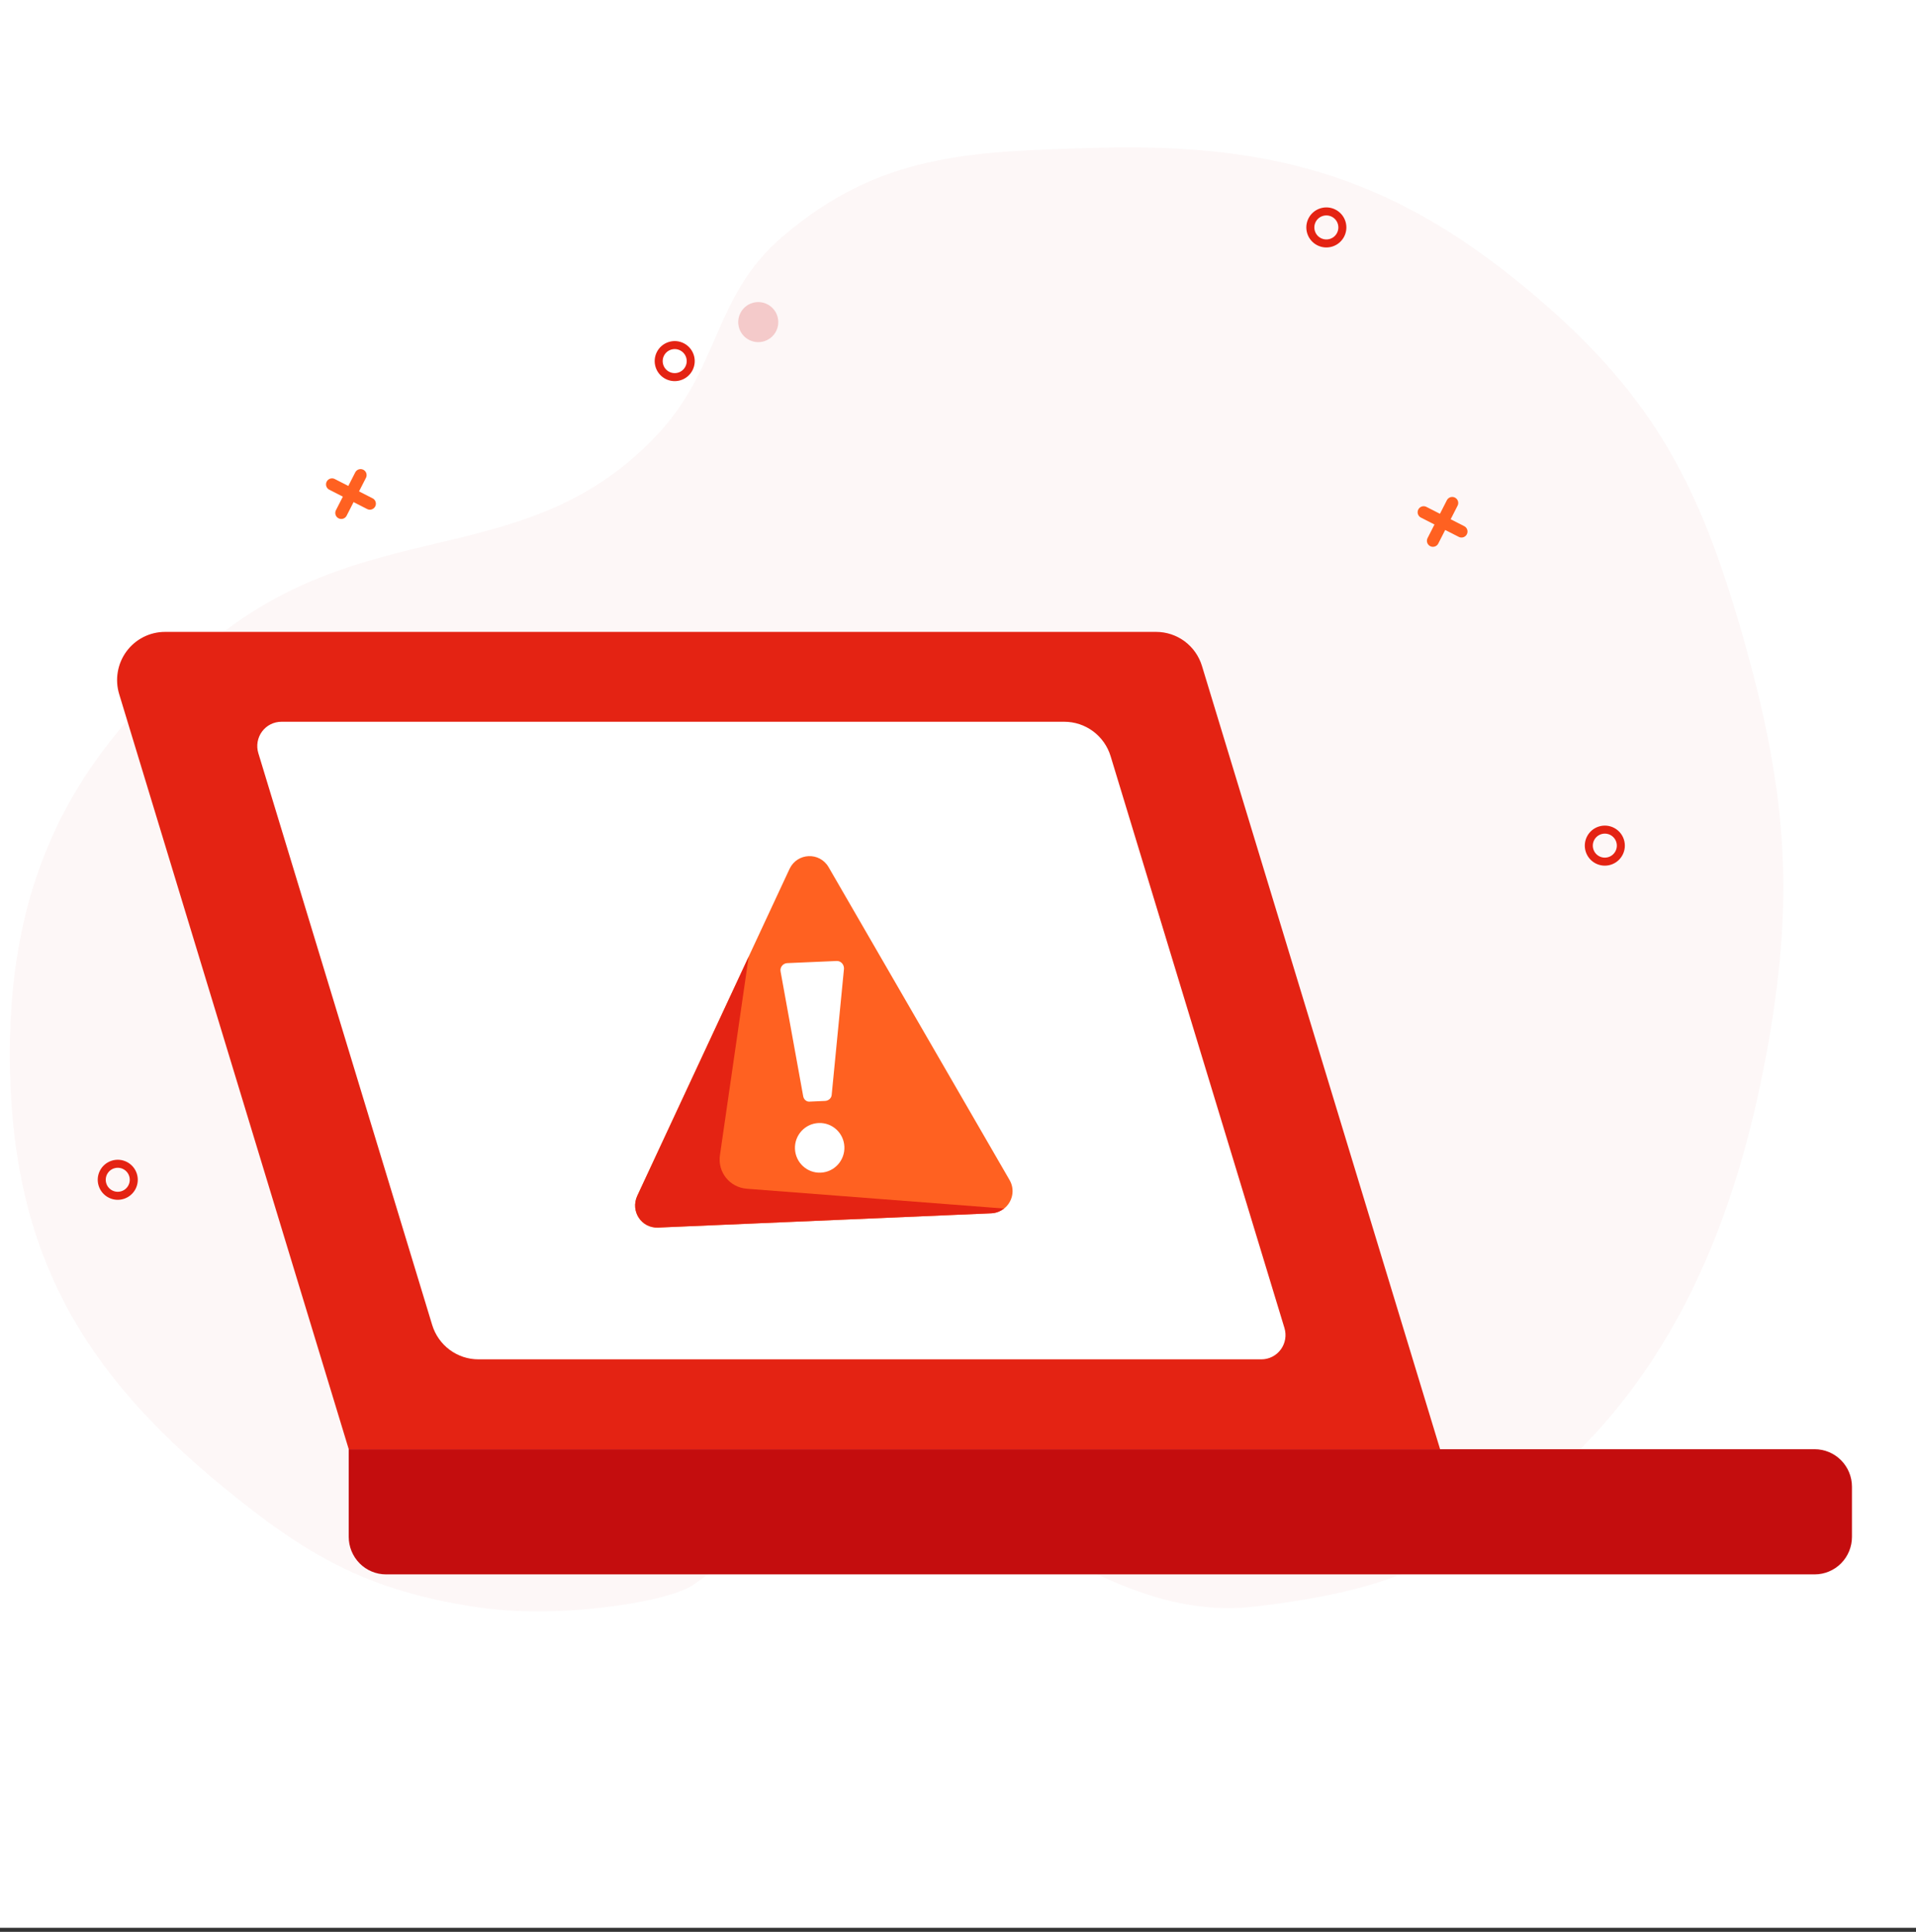 <svg width="120" height="121" viewBox="0 0 120 121" fill="none" xmlns="http://www.w3.org/2000/svg">
<rect x="0" y="0" width="120" height="121" fill="#333333" stroke="none"/>
<g clip-path="url(#clip0_1178_62781)">
<rect width="120" height="120.745" fill="white"/>
<path d="M49.015 95.177C47.293 96.247 44.914 98.264 43.377 99.293C41.839 100.322 34.994 101.475 29.64 100.631C22.936 99.573 19.21 97.431 13.956 93.119C5.168 85.907 0.91 78.58 0.63 67.19C0.336 55.224 4.47 46.866 13.956 39.613C23.683 32.177 33.237 35.743 41.224 27.163C45.106 22.992 44.682 18.512 49.015 14.815C55.081 9.639 60.683 9.483 68.628 9.261L68.697 9.259C80.112 8.94 87.701 11.27 96.375 18.725C103.608 24.943 106.444 30.43 109.086 39.613C111.863 49.265 112.409 55.867 110.769 65.231C109.129 74.594 105.608 85.594 96.375 93.119C90.511 97.899 87.251 99.602 78.538 100.631C69.825 101.66 62.239 93.84 58.446 93.119C54.653 92.399 51.168 93.84 49.015 95.177Z" fill="#FDF7F7"/>
<circle cx="14.003" cy="56.453" r="1.254" transform="rotate(-17.976 14.003 56.453)" fill="#F4CACA"/>
<circle cx="47.49" cy="20.175" r="1.254" transform="rotate(-17.976 47.49 20.175)" fill="#F4CACA"/>
<circle cx="100.511" cy="52.965" r="1.003" transform="rotate(-17.976 100.511 52.965)" stroke="#E42313" stroke-width="0.502"/>
<circle cx="83.07" cy="14.245" r="1.003" transform="rotate(-17.976 83.07 14.245)" stroke="#E42313" stroke-width="0.502"/>
<circle cx="42.257" cy="22.617" r="1.003" transform="rotate(-17.976 42.257 22.617)" stroke="#E42313" stroke-width="0.502"/>
<circle cx="7.375" cy="73.894" r="1.003" transform="rotate(-17.976 7.375 73.894)" stroke="#E42313" stroke-width="0.502"/>
<path d="M89.164 32.083L91.534 33.291" stroke="#FF6121" stroke-width="0.753" stroke-linecap="round"/>
<path d="M90.953 31.502L89.745 33.872" stroke="#FF6121" stroke-width="0.753" stroke-linecap="round"/>
<path d="M20.795 30.338L23.165 31.547" stroke="#FF6121" stroke-width="0.753" stroke-linecap="round"/>
<path d="M22.584 29.758L21.375 32.128" stroke="#FF6121" stroke-width="0.753" stroke-linecap="round"/>
</g>
<path d="M90.194 90.77H21.842L7.465 43.479C7.327 43.027 7.297 42.549 7.377 42.084C7.456 41.618 7.643 41.178 7.923 40.798C8.202 40.419 8.567 40.111 8.986 39.899C9.406 39.687 9.869 39.577 10.338 39.578H72.411C73.054 39.578 73.679 39.785 74.196 40.169C74.713 40.554 75.093 41.095 75.281 41.714L90.194 90.77Z" fill="#E42313"/>
<path d="M79 85.14H29.963C29.314 85.14 28.683 84.931 28.162 84.543C27.64 84.155 27.257 83.609 27.067 82.985L16.179 47.171C16.11 46.944 16.095 46.704 16.135 46.469C16.175 46.235 16.269 46.014 16.409 45.822C16.55 45.631 16.733 45.476 16.944 45.369C17.155 45.263 17.388 45.207 17.624 45.207H66.662C67.31 45.207 67.941 45.417 68.463 45.805C68.984 46.193 69.368 46.738 69.558 47.362L80.445 83.176C80.514 83.403 80.53 83.644 80.49 83.878C80.45 84.112 80.356 84.334 80.215 84.525C80.075 84.716 79.891 84.871 79.68 84.978C79.469 85.085 79.237 85.141 79 85.14Z" fill="white"/>
<path d="M21.841 90.77H113.654C114.273 90.77 114.867 91.018 115.305 91.458C115.743 91.899 115.989 92.497 115.989 93.12V96.259C115.989 96.882 115.743 97.48 115.305 97.921C114.867 98.361 114.273 98.609 113.654 98.609H24.177C23.87 98.609 23.566 98.548 23.283 98.43C23 98.312 22.742 98.139 22.525 97.921C22.309 97.702 22.137 97.443 22.019 97.158C21.902 96.873 21.841 96.567 21.841 96.259V90.77Z" fill="#C40D0E"/>
<path d="M46.804 70.862C46.804 70.862 51.181 68.434 55.628 70.862" stroke="#99ADF9" stroke-width="2.414" stroke-miterlimit="10" stroke-linecap="round"/>
<path d="M62.886 75.695C62.674 75.858 62.395 75.98 62.09 75.993L41.215 76.887C40.169 76.932 39.47 75.864 39.91 74.902L46.887 59.923L49.453 54.415C49.935 53.407 51.33 53.347 51.894 54.31L63.226 73.903C63.602 74.546 63.393 75.3 62.886 75.695Z" fill="#FF6121"/>
<path d="M62.886 75.695C62.674 75.858 62.396 75.98 62.091 75.993L41.218 76.887C40.172 76.931 39.473 75.864 39.913 74.902L46.889 59.925L45.09 72.355C44.937 73.414 45.697 74.369 46.77 74.455L62.886 75.695Z" fill="#E42313"/>
<path d="M50.301 68.642L48.888 60.847C48.834 60.586 49.042 60.335 49.304 60.324L52.402 60.19C52.664 60.179 52.87 60.411 52.859 60.675L52.09 68.565C52.078 68.785 51.888 68.947 51.669 68.956L50.731 68.997C50.514 69.028 50.332 68.861 50.301 68.642Z" fill="white"/>
<path d="M51.401 73.448C52.255 73.411 52.919 72.685 52.884 71.826C52.849 70.967 52.127 70.301 51.273 70.338C50.418 70.374 49.754 71.1 49.789 71.959C49.825 72.818 50.546 73.484 51.401 73.448Z" fill="white"/>
<defs>
<clipPath id="clip0_1178_62781">
<rect width="120" height="120.745" fill="white"/>
</clipPath>
</defs>
</svg>
